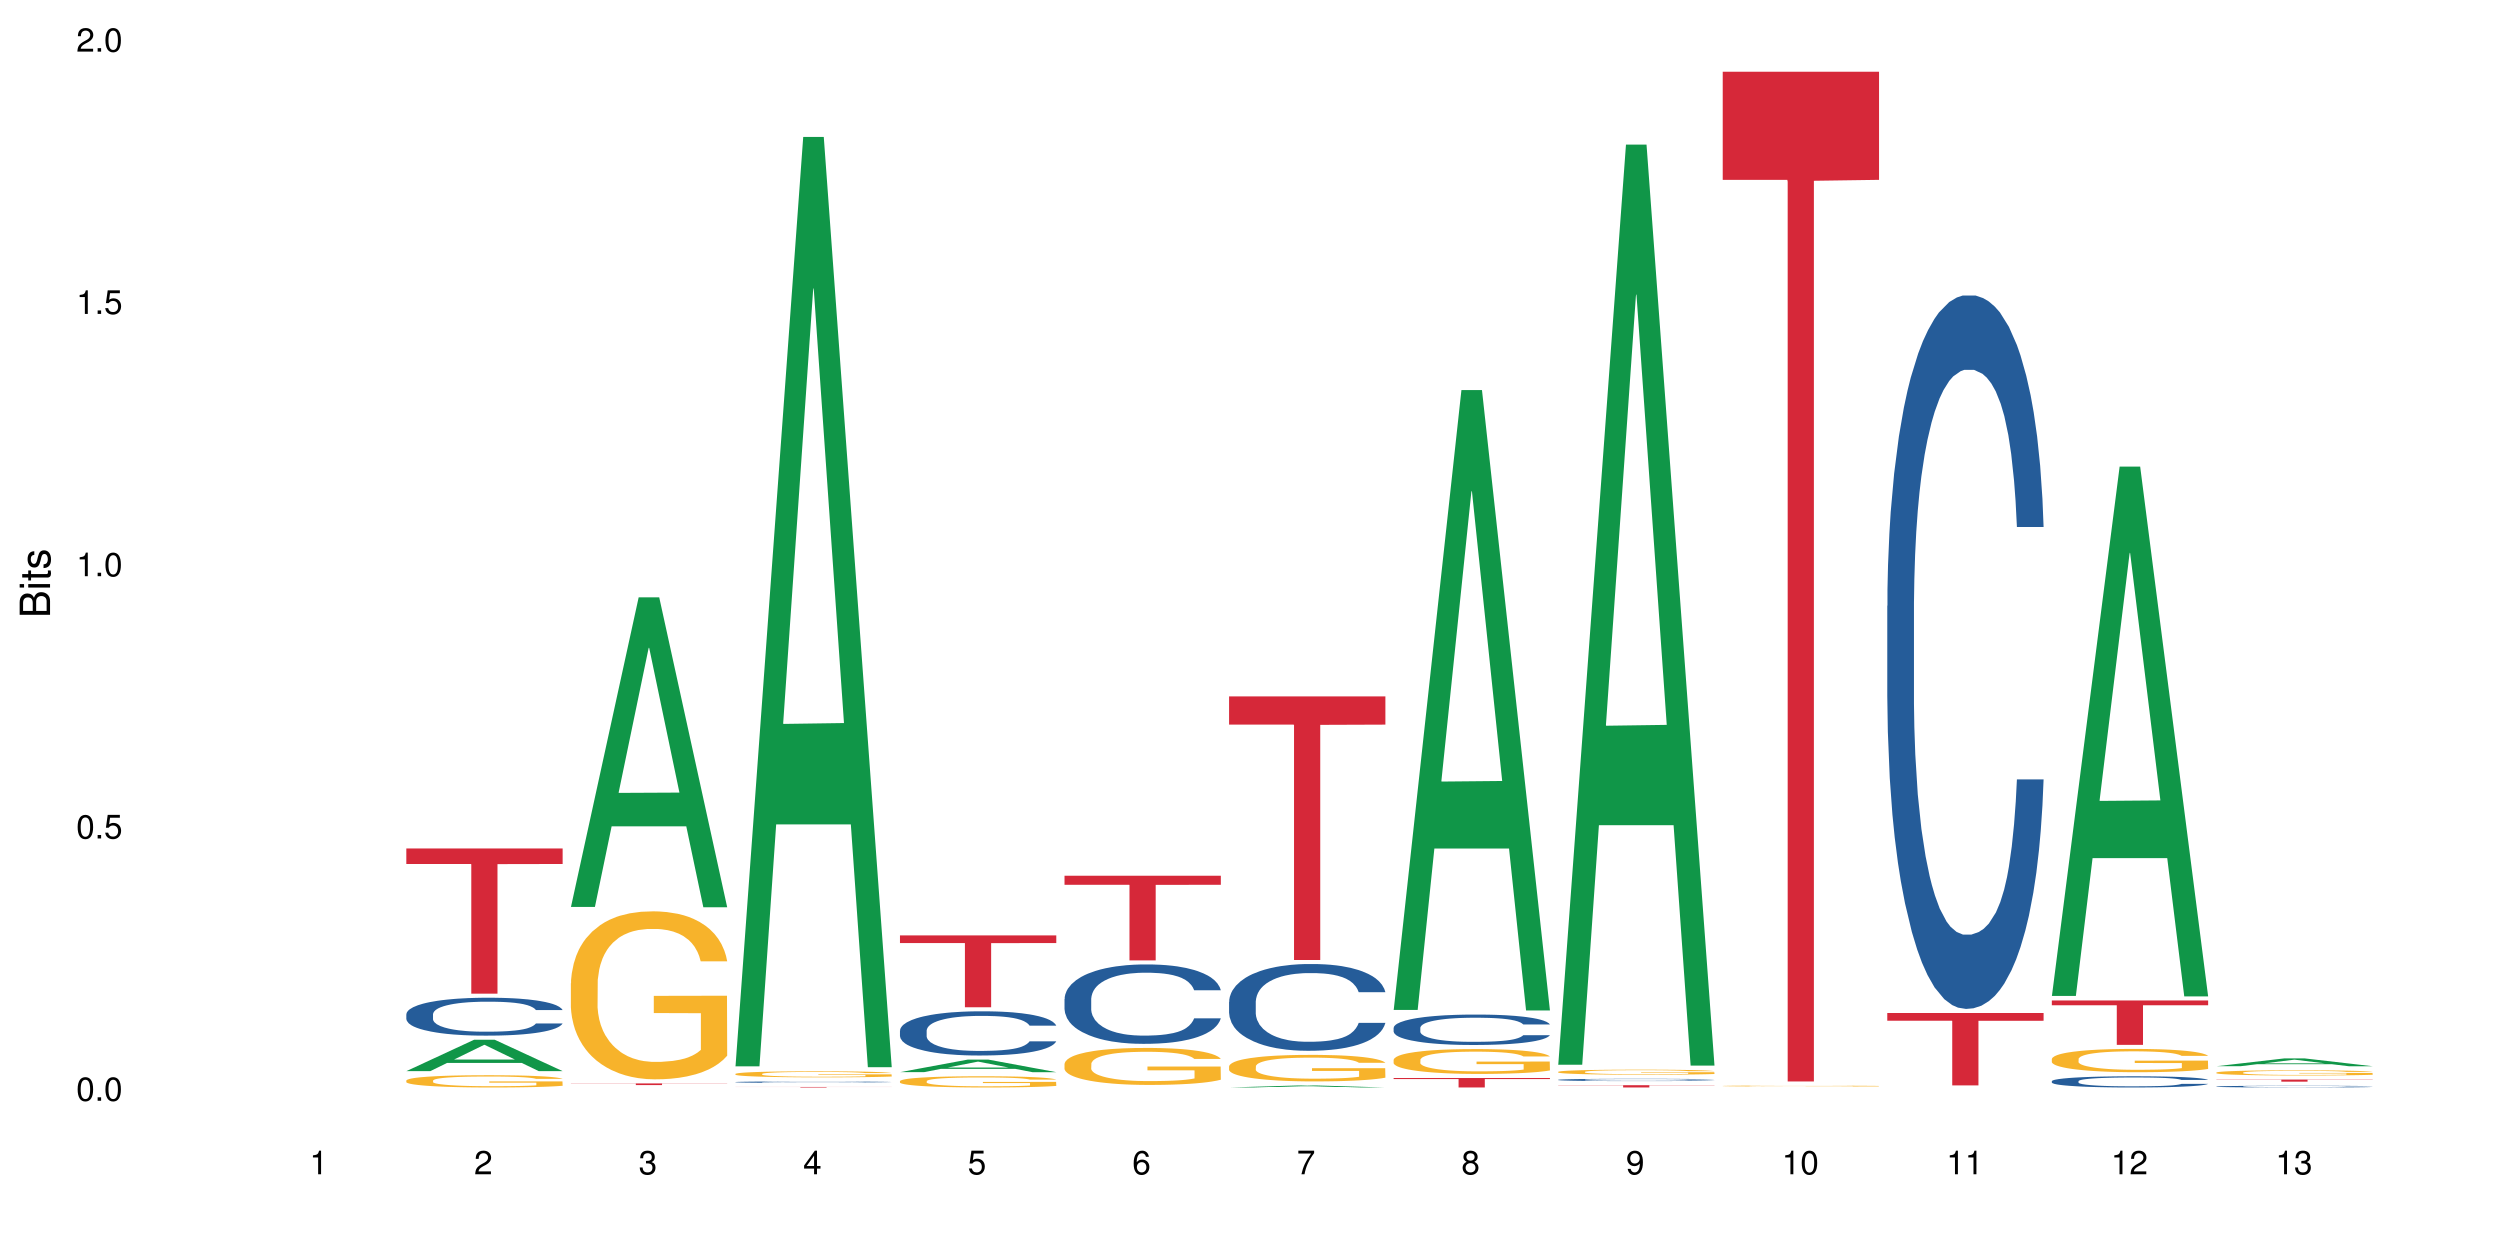 <?xml version="1.0" encoding="UTF-8"?>
<svg xmlns="http://www.w3.org/2000/svg" xmlns:xlink="http://www.w3.org/1999/xlink" width="720pt" height="360pt" viewBox="0 0 720 360" version="1.1">
<defs>
<g>
<symbol overflow="visible" id="glyph0-0">
<path style="stroke:none;" d=""/>
</symbol>
<symbol overflow="visible" id="glyph0-1">
<path style="stroke:none;" d="M 2.641 -6.797 C 2 -6.797 1.422 -6.531 1.078 -6.047 C 0.641 -5.453 0.406 -4.547 0.406 -3.297 C 0.406 -1 1.188 0.219 2.641 0.219 C 4.078 0.219 4.859 -1 4.859 -3.234 C 4.859 -4.562 4.656 -5.438 4.203 -6.047 C 3.844 -6.531 3.281 -6.797 2.641 -6.797 Z M 2.641 -6.047 C 3.547 -6.047 4 -5.125 4 -3.312 C 4 -1.375 3.562 -0.484 2.625 -0.484 C 1.734 -0.484 1.281 -1.422 1.281 -3.281 C 1.281 -5.141 1.734 -6.047 2.641 -6.047 Z M 2.641 -6.047 "/>
</symbol>
<symbol overflow="visible" id="glyph0-2">
<path style="stroke:none;" d="M 1.828 -1 L 0.828 -1 L 0.828 0 L 1.828 0 Z M 1.828 -1 "/>
</symbol>
<symbol overflow="visible" id="glyph0-3">
<path style="stroke:none;" d="M 4.562 -6.797 L 1.062 -6.797 L 0.547 -3.094 L 1.328 -3.094 C 1.719 -3.562 2.047 -3.734 2.578 -3.734 C 3.484 -3.734 4.062 -3.109 4.062 -2.094 C 4.062 -1.125 3.484 -0.531 2.578 -0.531 C 1.828 -0.531 1.375 -0.906 1.188 -1.672 L 0.328 -1.672 C 0.453 -1.109 0.547 -0.844 0.75 -0.594 C 1.125 -0.078 1.828 0.219 2.594 0.219 C 3.969 0.219 4.922 -0.781 4.922 -2.219 C 4.922 -3.562 4.031 -4.484 2.719 -4.484 C 2.25 -4.484 1.859 -4.359 1.469 -4.062 L 1.734 -5.969 L 4.562 -5.969 Z M 4.562 -6.797 "/>
</symbol>
<symbol overflow="visible" id="glyph0-4">
<path style="stroke:none;" d="M 2.484 -4.844 L 2.484 0 L 3.328 0 L 3.328 -6.797 L 2.766 -6.797 C 2.469 -5.75 2.281 -5.609 0.984 -5.453 L 0.984 -4.844 Z M 2.484 -4.844 "/>
</symbol>
<symbol overflow="visible" id="glyph0-5">
<path style="stroke:none;" d="M 4.859 -0.828 L 1.281 -0.828 C 1.359 -1.391 1.672 -1.75 2.5 -2.234 L 3.469 -2.75 C 4.406 -3.266 4.906 -3.969 4.906 -4.812 C 4.906 -5.375 4.672 -5.906 4.266 -6.266 C 3.859 -6.625 3.375 -6.797 2.719 -6.797 C 1.859 -6.797 1.219 -6.5 0.844 -5.922 C 0.609 -5.562 0.5 -5.125 0.484 -4.438 L 1.328 -4.438 C 1.359 -4.906 1.406 -5.188 1.531 -5.406 C 1.75 -5.812 2.188 -6.062 2.703 -6.062 C 3.469 -6.062 4.031 -5.516 4.031 -4.781 C 4.031 -4.25 3.719 -3.797 3.125 -3.438 L 2.234 -2.938 C 0.812 -2.141 0.406 -1.5 0.328 0 L 4.859 0 Z M 4.859 -0.828 "/>
</symbol>
<symbol overflow="visible" id="glyph0-6">
<path style="stroke:none;" d="M 2.125 -3.125 L 2.578 -3.125 C 3.516 -3.125 3.984 -2.703 3.984 -1.891 C 3.984 -1.031 3.469 -0.531 2.578 -0.531 C 1.656 -0.531 1.203 -0.984 1.156 -1.969 L 0.312 -1.969 C 0.344 -1.422 0.438 -1.078 0.609 -0.766 C 0.953 -0.109 1.625 0.219 2.547 0.219 C 3.953 0.219 4.859 -0.609 4.859 -1.906 C 4.859 -2.766 4.516 -3.25 3.703 -3.516 C 4.344 -3.766 4.656 -4.25 4.656 -4.938 C 4.656 -6.109 3.875 -6.797 2.578 -6.797 C 1.203 -6.797 0.484 -6.047 0.453 -4.609 L 1.297 -4.609 C 1.312 -5.016 1.344 -5.25 1.453 -5.453 C 1.641 -5.828 2.062 -6.062 2.594 -6.062 C 3.344 -6.062 3.797 -5.625 3.797 -4.906 C 3.797 -4.422 3.609 -4.141 3.25 -3.984 C 3.016 -3.891 2.719 -3.844 2.125 -3.844 Z M 2.125 -3.125 "/>
</symbol>
<symbol overflow="visible" id="glyph0-7">
<path style="stroke:none;" d="M 3.141 -1.625 L 3.141 0 L 3.984 0 L 3.984 -1.625 L 4.984 -1.625 L 4.984 -2.391 L 3.984 -2.391 L 3.984 -6.797 L 3.359 -6.797 L 0.266 -2.516 L 0.266 -1.625 Z M 3.141 -2.391 L 1 -2.391 L 3.141 -5.359 Z M 3.141 -2.391 "/>
</symbol>
<symbol overflow="visible" id="glyph0-8">
<path style="stroke:none;" d="M 4.781 -5.031 C 4.609 -6.141 3.891 -6.797 2.844 -6.797 C 2.094 -6.797 1.422 -6.438 1.031 -5.828 C 0.609 -5.172 0.406 -4.344 0.406 -3.094 C 0.406 -1.953 0.578 -1.234 0.984 -0.625 C 1.359 -0.078 1.953 0.219 2.703 0.219 C 3.984 0.219 4.922 -0.734 4.922 -2.078 C 4.922 -3.344 4.062 -4.234 2.844 -4.234 C 2.172 -4.234 1.641 -3.969 1.281 -3.469 C 1.281 -5.125 1.828 -6.047 2.797 -6.047 C 3.391 -6.047 3.797 -5.672 3.938 -5.031 Z M 2.734 -3.484 C 3.547 -3.484 4.062 -2.922 4.062 -2 C 4.062 -1.156 3.484 -0.531 2.703 -0.531 C 1.922 -0.531 1.328 -1.188 1.328 -2.047 C 1.328 -2.891 1.906 -3.484 2.734 -3.484 Z M 2.734 -3.484 "/>
</symbol>
<symbol overflow="visible" id="glyph0-9">
<path style="stroke:none;" d="M 4.984 -6.797 L 0.438 -6.797 L 0.438 -5.969 L 4.109 -5.969 C 2.5 -3.656 1.828 -2.234 1.328 0 L 2.219 0 C 2.594 -2.172 3.453 -4.047 4.984 -6.094 Z M 4.984 -6.797 "/>
</symbol>
<symbol overflow="visible" id="glyph0-10">
<path style="stroke:none;" d="M 3.75 -3.578 C 4.453 -4 4.688 -4.344 4.688 -4.984 C 4.688 -6.047 3.844 -6.797 2.641 -6.797 C 1.438 -6.797 0.594 -6.047 0.594 -4.984 C 0.594 -4.359 0.828 -4.016 1.516 -3.578 C 0.734 -3.203 0.359 -2.641 0.359 -1.891 C 0.359 -0.641 1.297 0.219 2.641 0.219 C 3.984 0.219 4.922 -0.641 4.922 -1.875 C 4.922 -2.641 4.531 -3.203 3.75 -3.578 Z M 2.641 -6.047 C 3.359 -6.047 3.812 -5.625 3.812 -4.969 C 3.812 -4.344 3.344 -3.922 2.641 -3.922 C 1.922 -3.922 1.453 -4.344 1.453 -4.984 C 1.453 -5.625 1.922 -6.047 2.641 -6.047 Z M 2.641 -3.203 C 3.484 -3.203 4.062 -2.672 4.062 -1.875 C 4.062 -1.062 3.484 -0.531 2.625 -0.531 C 1.797 -0.531 1.219 -1.078 1.219 -1.875 C 1.219 -2.672 1.797 -3.203 2.641 -3.203 Z M 2.641 -3.203 "/>
</symbol>
<symbol overflow="visible" id="glyph0-11">
<path style="stroke:none;" d="M 0.516 -1.547 C 0.672 -0.438 1.406 0.219 2.438 0.219 C 3.188 0.219 3.859 -0.141 4.266 -0.75 C 4.688 -1.406 4.891 -2.25 4.891 -3.484 C 4.891 -4.625 4.703 -5.359 4.312 -5.953 C 3.938 -6.5 3.344 -6.797 2.594 -6.797 C 1.297 -6.797 0.359 -5.844 0.359 -4.516 C 0.359 -3.25 1.234 -2.344 2.453 -2.344 C 3.094 -2.344 3.562 -2.578 4.016 -3.109 C 4 -1.453 3.469 -0.531 2.5 -0.531 C 1.906 -0.531 1.484 -0.906 1.359 -1.547 Z M 2.578 -6.062 C 3.375 -6.062 3.969 -5.406 3.969 -4.531 C 3.969 -3.688 3.375 -3.094 2.547 -3.094 C 1.734 -3.094 1.234 -3.672 1.234 -4.578 C 1.234 -5.438 1.797 -6.062 2.578 -6.062 Z M 2.578 -6.062 "/>
</symbol>
<symbol overflow="visible" id="glyph1-0">
<path style="stroke:none;" d=""/>
</symbol>
<symbol overflow="visible" id="glyph1-1">
<path style="stroke:none;" d="M 0 -0.953 L 0 -4.891 C 0 -5.719 -0.234 -6.344 -0.734 -6.797 C -1.188 -7.234 -1.812 -7.469 -2.5 -7.469 C -3.547 -7.469 -4.188 -7 -4.625 -5.875 C -4.984 -6.672 -5.641 -7.094 -6.531 -7.094 C -7.156 -7.094 -7.734 -6.859 -8.141 -6.391 C -8.562 -5.938 -8.75 -5.344 -8.75 -4.5 L -8.75 -0.953 Z M -4.984 -2.062 L -7.766 -2.062 L -7.766 -4.219 C -7.766 -4.844 -7.688 -5.203 -7.453 -5.5 C -7.219 -5.812 -6.859 -5.969 -6.375 -5.969 C -5.906 -5.969 -5.531 -5.812 -5.297 -5.5 C -5.062 -5.203 -4.984 -4.844 -4.984 -4.219 Z M -0.984 -2.062 L -4 -2.062 L -4 -4.781 C -4 -5.328 -3.859 -5.688 -3.578 -5.953 C -3.297 -6.219 -2.922 -6.359 -2.484 -6.359 C -2.062 -6.359 -1.688 -6.219 -1.406 -5.953 C -1.109 -5.688 -0.984 -5.328 -0.984 -4.781 Z M -0.984 -2.062 "/>
</symbol>
<symbol overflow="visible" id="glyph1-2">
<path style="stroke:none;" d="M -6.281 -1.797 L -6.281 -0.797 L 0 -0.797 L 0 -1.797 Z M -8.75 -1.797 L -8.75 -0.797 L -7.484 -0.797 L -7.484 -1.797 Z M -8.75 -1.797 "/>
</symbol>
<symbol overflow="visible" id="glyph1-3">
<path style="stroke:none;" d="M -6.281 -3.047 L -6.281 -2.016 L -8.016 -2.016 L -8.016 -1.016 L -6.281 -1.016 L -6.281 -0.172 L -5.469 -0.172 L -5.469 -1.016 L -0.719 -1.016 C -0.078 -1.016 0.281 -1.453 0.281 -2.234 C 0.281 -2.469 0.25 -2.719 0.188 -3.047 L -0.641 -3.047 C -0.609 -2.922 -0.594 -2.766 -0.594 -2.562 C -0.594 -2.141 -0.719 -2.016 -1.156 -2.016 L -5.469 -2.016 L -5.469 -3.047 Z M -6.281 -3.047 "/>
</symbol>
<symbol overflow="visible" id="glyph1-4">
<path style="stroke:none;" d="M -4.531 -5.25 C -5.766 -5.25 -6.469 -4.422 -6.469 -2.969 C -6.469 -1.516 -5.719 -0.562 -4.547 -0.562 C -3.562 -0.562 -3.094 -1.062 -2.734 -2.562 L -2.516 -3.484 C -2.344 -4.188 -2.094 -4.469 -1.625 -4.469 C -1.047 -4.469 -0.641 -3.875 -0.641 -3 C -0.641 -2.453 -0.797 -2 -1.062 -1.75 C -1.25 -1.594 -1.422 -1.531 -1.875 -1.469 L -1.875 -0.406 C -0.422 -0.453 0.281 -1.266 0.281 -2.922 C 0.281 -4.5 -0.5 -5.516 -1.719 -5.516 C -2.656 -5.516 -3.172 -4.984 -3.469 -3.734 L -3.703 -2.766 C -3.891 -1.953 -4.156 -1.609 -4.594 -1.609 C -5.172 -1.609 -5.547 -2.125 -5.547 -2.938 C -5.547 -3.75 -5.203 -4.172 -4.531 -4.203 Z M -4.531 -5.25 "/>
</symbol>
</g>
</defs>
<g id="surface99570">
<rect x="0" y="0" width="720" height="360" style="fill:rgb(100%,100%,100%);fill-opacity:1;stroke:none;"/>
<path style=" stroke:none;fill-rule:nonzero;fill:rgb(6.275%,58.824%,28.235%);fill-opacity:1;" d="M 117.02 308.48 L 117.066 308.473 L 136.547 299.441 L 142.465 299.441 L 162.039 308.488 L 155.164 308.488 L 150.258 306.125 L 128.758 306.125 L 123.945 308.48 L 117.02 308.48 L 130.824 305.148 L 148.285 305.141 L 139.578 300.922 L 139.48 300.91 L 139.387 300.938 L 130.777 305.141 L 130.824 305.148 Z M 117.02 308.48 "/>
<path style=" stroke:none;fill-rule:nonzero;fill:rgb(14.51%,36.078%,60%);fill-opacity:1;" d="M 117.02 292.102 L 117.074 292.094 L 117.074 291.855 L 117.238 291.473 L 117.625 290.996 L 118.008 290.668 L 118.996 290.078 L 120.367 289.508 L 121.797 289.07 L 122.84 288.812 L 123.773 288.613 L 125.914 288.242 L 127.285 288.055 L 128.77 287.883 L 130.582 287.715 L 131.898 287.613 L 134.863 287.453 L 137.059 287.387 L 138.762 287.355 L 142.441 287.355 L 144.637 287.395 L 146.23 287.445 L 147.984 287.523 L 149.469 287.613 L 152.047 287.832 L 154.355 288.113 L 155.398 288.273 L 157.043 288.582 L 158.309 288.883 L 159.188 289.141 L 160.176 289.508 L 161.051 289.957 L 161.711 290.469 L 162.039 290.895 L 154.355 290.895 L 153.969 290.496 L 153.531 290.188 L 152.707 289.777 L 151.883 289.488 L 150.73 289.199 L 149.688 289.012 L 148.262 288.82 L 146.996 288.703 L 145.68 288.613 L 144.418 288.551 L 142 288.492 L 139.199 288.492 L 138.156 288.512 L 136.016 288.594 L 134.863 288.66 L 133.215 288.801 L 132.062 288.93 L 130.691 289.129 L 129.758 289.301 L 128.605 289.559 L 127.781 289.789 L 126.848 290.117 L 126.297 290.367 L 125.805 290.648 L 125.367 290.977 L 125.035 291.324 L 124.816 291.695 L 124.707 292.055 L 124.707 293.598 L 124.816 293.957 L 125.09 294.379 L 125.805 294.984 L 126.848 295.516 L 128.055 295.934 L 129.207 296.23 L 129.867 296.371 L 130.746 296.531 L 132.117 296.73 L 134.094 296.93 L 135.246 297.012 L 137.004 297.09 L 138.816 297.129 L 141.234 297.129 L 143.375 297.09 L 144.801 297.039 L 146.285 296.961 L 148.316 296.789 L 149.578 296.633 L 150.676 296.441 L 151.5 296.254 L 152.047 296.094 L 152.871 295.785 L 153.531 295.445 L 154.023 295.094 L 154.355 294.758 L 162.039 294.758 L 161.711 295.156 L 161.219 295.543 L 160.723 295.832 L 159.953 296.184 L 159.074 296.492 L 157.812 296.84 L 156.77 297.07 L 155.398 297.32 L 154.137 297.508 L 152.762 297.68 L 150.73 297.879 L 149.414 297.977 L 147.984 298.066 L 146.285 298.148 L 144.141 298.219 L 141.836 298.258 L 139.695 298.266 L 137.391 298.246 L 135.688 298.207 L 133.438 298.117 L 130.637 297.938 L 128.605 297.75 L 127.012 297.559 L 125.641 297.359 L 124.102 297.09 L 122.125 296.652 L 120.918 296.312 L 120.094 296.031 L 119.16 295.645 L 118.504 295.293 L 117.734 294.734 L 117.184 294.027 L 117.02 293.48 Z M 117.02 292.102 "/>
<path style=" stroke:none;fill-rule:nonzero;fill:rgb(96.863%,70.196%,16.863%);fill-opacity:1;" d="M 117.02 311.176 L 117.074 311.172 L 117.074 311.109 L 117.293 310.965 L 117.844 310.762 L 118.559 310.598 L 119.324 310.469 L 119.82 310.402 L 120.645 310.305 L 121.355 310.234 L 123.168 310.09 L 125.477 309.953 L 126.738 309.895 L 128.164 309.84 L 130.195 309.777 L 131.129 309.758 L 133.984 309.703 L 137.223 309.672 L 140.793 309.664 L 142.441 309.668 L 144.691 309.68 L 147.766 309.715 L 149.523 309.746 L 150.895 309.777 L 152.324 309.82 L 154.078 309.887 L 155.727 309.965 L 157.043 310.039 L 158.363 310.137 L 159.461 310.242 L 160.395 310.352 L 161.219 310.488 L 161.711 310.602 L 162.039 310.715 L 154.41 310.715 L 153.969 310.602 L 153.477 310.516 L 152.652 310.41 L 151.828 310.332 L 151.004 310.27 L 149.469 310.188 L 148.148 310.133 L 146.504 310.09 L 144.91 310.059 L 143.098 310.039 L 142 310.035 L 139.09 310.035 L 136.457 310.059 L 134.918 310.082 L 133.82 310.109 L 132.281 310.156 L 131.352 310.195 L 130.801 310.223 L 129.152 310.32 L 128.055 310.41 L 127.453 310.473 L 126.684 310.57 L 126.133 310.656 L 125.531 310.785 L 125.199 310.883 L 124.762 311.102 L 124.707 311.684 L 124.871 311.805 L 125.199 311.938 L 125.641 312.055 L 126.297 312.176 L 126.957 312.27 L 128.109 312.395 L 129.098 312.48 L 129.867 312.535 L 131.352 312.621 L 131.953 312.652 L 133.383 312.707 L 134.863 312.754 L 136.676 312.793 L 138.047 312.812 L 140.246 312.828 L 143.043 312.828 L 146.34 312.809 L 148.426 312.781 L 149.852 312.758 L 150.785 312.734 L 151.938 312.699 L 152.762 312.668 L 153.531 312.633 L 154.465 312.578 L 154.465 311.805 L 140.902 311.801 L 140.902 311.441 L 161.984 311.438 L 162.039 312.699 L 160.887 312.785 L 159.461 312.871 L 158.086 312.934 L 156.66 312.988 L 154.629 313.051 L 152.98 313.09 L 150.457 313.133 L 148.148 313.164 L 145.734 313.184 L 143.594 313.191 L 141.066 313.195 L 138.816 313.188 L 136.402 313.172 L 134.48 313.145 L 132.723 313.113 L 130.965 313.07 L 128.77 313.004 L 127.34 312.949 L 125.859 312.879 L 124.379 312.801 L 123.059 312.711 L 122.18 312.645 L 121.301 312.566 L 120.367 312.469 L 119.492 312.359 L 118.832 312.262 L 118.227 312.148 L 117.789 312.039 L 117.348 311.895 L 117.129 311.781 L 117.02 311.68 Z M 117.02 311.176 "/>
<path style=" stroke:none;fill-rule:nonzero;fill:rgb(83.922%,15.686%,22.353%);fill-opacity:1;" d="M 117.02 244.352 L 162.039 244.352 L 162.039 248.828 L 143.277 248.867 L 143.277 286.18 L 135.73 286.18 L 135.73 248.906 L 135.617 248.828 L 117.02 248.828 Z M 117.02 244.352 "/>
<path style=" stroke:none;fill-rule:nonzero;fill:rgb(6.275%,58.824%,28.235%);fill-opacity:1;" d="M 164.41 261.203 L 164.457 261.117 L 183.938 172.031 L 189.855 172.031 L 209.43 261.285 L 202.555 261.285 L 197.648 237.988 L 176.148 237.988 L 171.336 261.203 L 164.41 261.203 L 178.215 228.352 L 195.676 228.266 L 186.969 186.613 L 186.871 186.531 L 186.777 186.781 L 178.168 228.266 L 178.215 228.352 Z M 164.41 261.203 "/>
<path style=" stroke:none;fill-rule:nonzero;fill:rgb(96.863%,70.196%,16.863%);fill-opacity:1;" d="M 164.41 283.188 L 164.465 283.141 L 164.465 282.258 L 164.684 280.27 L 165.234 277.531 L 165.949 275.277 L 166.715 273.508 L 167.211 272.582 L 168.035 271.254 L 168.746 270.281 L 170.559 268.293 L 172.867 266.438 L 174.129 265.641 L 175.555 264.891 L 177.586 264.051 L 178.52 263.742 L 181.375 263.035 L 184.613 262.594 L 188.184 262.461 L 189.832 262.504 L 192.082 262.68 L 195.156 263.168 L 196.914 263.609 L 198.285 264.051 L 199.715 264.625 L 201.469 265.508 L 203.117 266.57 L 204.434 267.629 L 205.754 268.957 L 206.852 270.371 L 207.785 271.918 L 208.609 273.773 L 209.102 275.32 L 209.43 276.867 L 201.801 276.867 L 201.359 275.32 L 200.867 274.125 L 200.043 272.668 L 199.219 271.609 L 198.395 270.77 L 196.859 269.621 L 195.539 268.914 L 193.895 268.293 L 192.301 267.895 L 190.488 267.629 L 189.391 267.543 L 186.48 267.543 L 183.848 267.852 L 182.309 268.207 L 181.211 268.559 L 179.672 269.223 L 178.742 269.75 L 178.191 270.105 L 176.543 271.477 L 175.445 272.711 L 174.844 273.551 L 174.074 274.879 L 173.523 276.07 L 172.922 277.84 L 172.59 279.164 L 172.152 282.168 L 172.098 290.125 L 172.262 291.805 L 172.59 293.613 L 173.031 295.207 L 173.688 296.883 L 174.348 298.168 L 175.5 299.891 L 176.488 301.039 L 177.258 301.789 L 178.742 302.984 L 179.344 303.379 L 180.773 304.176 L 182.254 304.793 L 184.066 305.324 L 185.438 305.59 L 187.633 305.812 L 190.434 305.812 L 193.73 305.547 L 195.816 305.191 L 197.242 304.84 L 198.176 304.531 L 199.328 304.043 L 200.152 303.602 L 200.922 303.117 L 201.855 302.363 L 201.855 291.805 L 188.293 291.758 L 188.293 286.809 L 209.375 286.766 L 209.43 304.043 L 208.277 305.238 L 206.852 306.387 L 205.477 307.27 L 204.051 308.02 L 202.02 308.859 L 200.371 309.391 L 197.848 310.008 L 195.539 310.406 L 193.125 310.672 L 190.984 310.805 L 188.457 310.848 L 186.207 310.762 L 183.793 310.496 L 181.871 310.141 L 180.113 309.699 L 178.355 309.125 L 176.16 308.199 L 174.73 307.445 L 173.25 306.52 L 171.766 305.414 L 170.449 304.219 L 169.57 303.293 L 168.691 302.23 L 167.758 300.906 L 166.883 299.402 L 166.223 298.035 L 165.617 296.488 L 165.18 295.027 L 164.738 293.039 L 164.52 291.449 L 164.41 290.078 Z M 164.41 283.188 "/>
<path style=" stroke:none;fill-rule:nonzero;fill:rgb(83.922%,15.686%,22.353%);fill-opacity:1;" d="M 164.41 312.023 L 209.43 312.023 L 209.43 312.074 L 190.668 312.074 L 190.668 312.504 L 183.117 312.504 L 183.117 312.074 L 164.41 312.074 Z M 164.41 312.023 "/>
<path style=" stroke:none;fill-rule:nonzero;fill:rgb(6.275%,58.824%,28.235%);fill-opacity:1;" d="M 211.801 307.105 L 211.848 306.855 L 231.328 39.434 L 237.246 39.434 L 256.82 307.355 L 249.945 307.355 L 245.039 237.422 L 223.539 237.422 L 218.727 307.105 L 211.801 307.105 L 225.605 208.488 L 243.066 208.238 L 234.359 83.207 L 234.262 82.953 L 234.168 83.711 L 225.559 208.238 L 225.605 208.488 Z M 211.801 307.105 "/>
<path style=" stroke:none;fill-rule:nonzero;fill:rgb(14.51%,36.078%,60%);fill-opacity:1;" d="M 211.801 311.633 L 211.855 311.633 L 211.855 311.625 L 212.02 311.609 L 212.406 311.59 L 212.789 311.578 L 213.777 311.555 L 215.148 311.535 L 216.578 311.516 L 217.621 311.508 L 218.555 311.5 L 220.695 311.484 L 222.066 311.477 L 223.551 311.473 L 225.363 311.465 L 226.68 311.461 L 229.645 311.457 L 231.84 311.453 L 241.012 311.453 L 242.766 311.457 L 244.25 311.461 L 246.828 311.469 L 249.137 311.48 L 250.18 311.488 L 251.824 311.5 L 253.09 311.512 L 253.969 311.52 L 254.957 311.535 L 255.832 311.551 L 256.492 311.57 L 256.82 311.586 L 249.137 311.586 L 248.75 311.57 L 248.312 311.559 L 247.488 311.543 L 246.664 311.531 L 245.512 311.523 L 244.469 311.516 L 243.043 311.508 L 241.777 311.504 L 240.461 311.5 L 239.199 311.496 L 232.938 311.496 L 230.797 311.5 L 229.645 311.5 L 227.996 311.508 L 226.844 311.512 L 225.473 311.52 L 224.539 311.527 L 223.387 311.535 L 222.562 311.543 L 221.629 311.559 L 221.078 311.566 L 220.586 311.578 L 220.145 311.59 L 219.816 311.602 L 219.598 311.617 L 219.488 311.633 L 219.488 311.691 L 219.598 311.703 L 219.871 311.719 L 220.586 311.742 L 221.629 311.762 L 222.836 311.781 L 223.988 311.793 L 224.648 311.797 L 225.527 311.801 L 226.898 311.809 L 228.875 311.816 L 230.027 311.82 L 231.785 311.824 L 238.156 311.824 L 239.582 311.82 L 241.066 311.82 L 243.098 311.812 L 244.359 311.805 L 245.457 311.801 L 246.281 311.793 L 246.828 311.785 L 247.652 311.773 L 248.312 311.762 L 248.805 311.746 L 249.137 311.734 L 256.82 311.734 L 256.492 311.75 L 256 311.766 L 255.504 311.777 L 254.734 311.789 L 253.855 311.801 L 252.594 311.812 L 251.551 311.824 L 250.18 311.832 L 248.914 311.84 L 247.543 311.848 L 245.512 311.855 L 244.195 311.859 L 242.766 311.859 L 241.066 311.863 L 238.922 311.867 L 230.469 311.867 L 228.219 311.863 L 225.418 311.855 L 223.387 311.848 L 221.793 311.844 L 220.422 311.836 L 218.883 311.824 L 216.906 311.809 L 215.699 311.793 L 214.875 311.785 L 213.941 311.77 L 213.285 311.754 L 212.516 311.734 L 211.965 311.707 L 211.801 311.688 Z M 211.801 311.633 "/>
<path style=" stroke:none;fill-rule:nonzero;fill:rgb(96.863%,70.196%,16.863%);fill-opacity:1;" d="M 211.801 309.281 L 211.855 309.277 L 211.855 309.246 L 212.074 309.176 L 212.625 309.074 L 213.34 308.996 L 214.105 308.93 L 214.602 308.898 L 215.426 308.848 L 216.137 308.812 L 217.949 308.742 L 220.258 308.676 L 221.52 308.648 L 222.945 308.621 L 224.977 308.59 L 225.91 308.578 L 228.766 308.555 L 232.004 308.535 L 235.574 308.531 L 237.223 308.535 L 239.473 308.539 L 242.547 308.559 L 244.305 308.574 L 245.676 308.59 L 247.105 308.609 L 248.859 308.641 L 250.508 308.68 L 251.824 308.719 L 253.145 308.766 L 254.242 308.816 L 255.176 308.875 L 256 308.941 L 256.492 308.996 L 256.82 309.051 L 249.191 309.051 L 248.75 308.996 L 248.258 308.953 L 247.434 308.898 L 246.609 308.863 L 245.785 308.832 L 244.25 308.789 L 242.93 308.766 L 241.285 308.742 L 239.691 308.727 L 237.879 308.719 L 236.781 308.715 L 233.871 308.715 L 231.238 308.727 L 229.699 308.738 L 228.602 308.754 L 227.062 308.777 L 226.133 308.797 L 225.582 308.809 L 223.934 308.855 L 222.836 308.902 L 222.234 308.934 L 221.465 308.98 L 220.914 309.023 L 220.312 309.086 L 219.98 309.133 L 219.543 309.242 L 219.488 309.531 L 219.652 309.59 L 219.98 309.656 L 220.422 309.711 L 221.078 309.773 L 221.738 309.82 L 222.891 309.883 L 223.879 309.922 L 224.648 309.949 L 226.133 309.992 L 226.734 310.008 L 228.164 310.035 L 229.645 310.059 L 231.457 310.078 L 232.828 310.086 L 235.023 310.094 L 237.824 310.094 L 241.121 310.086 L 243.207 310.074 L 244.633 310.059 L 245.566 310.047 L 246.719 310.031 L 247.543 310.016 L 248.312 309.996 L 249.246 309.973 L 249.246 309.59 L 235.684 309.59 L 235.684 309.41 L 256.766 309.41 L 256.82 310.031 L 255.668 310.074 L 254.242 310.117 L 252.867 310.148 L 251.441 310.176 L 249.41 310.203 L 247.762 310.223 L 245.238 310.246 L 242.93 310.262 L 240.516 310.27 L 238.375 310.273 L 235.848 310.277 L 233.598 310.273 L 231.184 310.266 L 229.262 310.25 L 227.504 310.234 L 225.746 310.215 L 223.551 310.18 L 222.121 310.152 L 220.641 310.121 L 219.156 310.082 L 217.84 310.039 L 216.961 310.004 L 216.082 309.965 L 215.148 309.918 L 214.273 309.863 L 213.613 309.816 L 213.008 309.758 L 212.57 309.707 L 212.129 309.633 L 211.91 309.578 L 211.801 309.527 Z M 211.801 309.281 "/>
<path style=" stroke:none;fill-rule:nonzero;fill:rgb(83.922%,15.686%,22.353%);fill-opacity:1;" d="M 211.801 313.043 L 256.82 313.043 L 256.82 313.059 L 238.059 313.059 L 238.059 313.195 L 230.508 313.195 L 230.508 313.059 L 211.801 313.059 Z M 211.801 313.043 "/>
<path style=" stroke:none;fill-rule:nonzero;fill:rgb(6.275%,58.824%,28.235%);fill-opacity:1;" d="M 259.191 308.781 L 259.238 308.777 L 278.719 305.164 L 284.637 305.164 L 304.211 308.785 L 297.336 308.785 L 292.43 307.84 L 270.93 307.84 L 266.117 308.781 L 259.191 308.781 L 272.996 307.449 L 290.457 307.445 L 281.75 305.754 L 281.652 305.75 L 281.559 305.762 L 272.949 307.445 L 272.996 307.449 Z M 259.191 308.781 "/>
<path style=" stroke:none;fill-rule:nonzero;fill:rgb(14.51%,36.078%,60%);fill-opacity:1;" d="M 259.191 296.797 L 259.246 296.785 L 259.246 296.508 L 259.41 296.066 L 259.797 295.508 L 260.18 295.125 L 261.168 294.438 L 262.539 293.773 L 263.969 293.262 L 265.012 292.961 L 265.945 292.727 L 268.086 292.297 L 269.457 292.074 L 270.941 291.879 L 272.754 291.68 L 274.07 291.562 L 277.035 291.379 L 279.23 291.297 L 280.934 291.262 L 284.613 291.262 L 286.809 291.309 L 288.398 291.367 L 290.156 291.461 L 291.641 291.562 L 294.219 291.82 L 296.527 292.145 L 297.57 292.332 L 299.215 292.691 L 300.48 293.043 L 301.359 293.344 L 302.348 293.773 L 303.223 294.297 L 303.883 294.891 L 304.211 295.391 L 296.527 295.391 L 296.141 294.926 L 295.703 294.566 L 294.879 294.09 L 294.055 293.75 L 292.902 293.414 L 291.859 293.191 L 290.434 292.973 L 289.168 292.832 L 287.852 292.727 L 286.59 292.656 L 284.172 292.586 L 281.371 292.586 L 280.328 292.609 L 278.188 292.703 L 277.035 292.785 L 275.387 292.949 L 274.234 293.098 L 272.863 293.332 L 271.93 293.531 L 270.777 293.832 L 269.953 294.102 L 269.02 294.484 L 268.469 294.773 L 267.977 295.102 L 267.535 295.484 L 267.207 295.891 L 266.988 296.32 L 266.879 296.742 L 266.879 298.543 L 266.988 298.961 L 267.262 299.449 L 267.977 300.16 L 269.02 300.777 L 270.227 301.266 L 271.379 301.613 L 272.039 301.777 L 272.918 301.965 L 274.289 302.195 L 276.266 302.43 L 277.418 302.523 L 279.176 302.613 L 280.988 302.66 L 283.402 302.66 L 285.547 302.613 L 286.973 302.555 L 288.457 302.465 L 290.488 302.266 L 291.75 302.078 L 292.848 301.859 L 293.672 301.637 L 294.219 301.453 L 295.043 301.09 L 295.703 300.695 L 296.195 300.289 L 296.527 299.895 L 304.211 299.895 L 303.883 300.359 L 303.391 300.812 L 302.895 301.148 L 302.125 301.555 L 301.246 301.918 L 299.984 302.324 L 298.941 302.59 L 297.57 302.883 L 296.305 303.102 L 294.934 303.301 L 292.902 303.535 L 291.586 303.648 L 290.156 303.754 L 288.457 303.848 L 286.312 303.93 L 284.008 303.977 L 281.867 303.988 L 279.562 303.965 L 277.859 303.918 L 275.609 303.812 L 272.809 303.602 L 270.777 303.383 L 269.184 303.16 L 267.812 302.93 L 266.273 302.613 L 264.297 302.102 L 263.09 301.707 L 262.266 301.383 L 261.332 300.93 L 260.676 300.52 L 259.906 299.871 L 259.355 299.043 L 259.191 298.402 Z M 259.191 296.797 "/>
<path style=" stroke:none;fill-rule:nonzero;fill:rgb(96.863%,70.196%,16.863%);fill-opacity:1;" d="M 259.191 311.348 L 259.246 311.344 L 259.246 311.285 L 259.465 311.152 L 260.016 310.969 L 260.73 310.816 L 261.496 310.699 L 261.992 310.637 L 262.816 310.547 L 263.527 310.484 L 265.34 310.352 L 267.648 310.227 L 268.91 310.172 L 270.336 310.121 L 272.367 310.066 L 273.301 310.047 L 276.156 310 L 279.395 309.969 L 282.965 309.961 L 284.613 309.965 L 286.863 309.977 L 289.938 310.008 L 291.695 310.039 L 293.066 310.066 L 294.496 310.105 L 296.25 310.164 L 297.898 310.234 L 299.215 310.305 L 300.535 310.395 L 301.633 310.488 L 302.566 310.594 L 303.391 310.719 L 303.883 310.82 L 304.211 310.922 L 296.582 310.922 L 296.141 310.82 L 295.648 310.742 L 294.824 310.645 L 294 310.57 L 293.176 310.516 L 291.641 310.438 L 290.32 310.391 L 288.676 310.352 L 287.082 310.324 L 285.27 310.305 L 284.172 310.301 L 281.262 310.301 L 278.629 310.32 L 277.09 310.344 L 275.992 310.367 L 274.453 310.414 L 273.52 310.449 L 272.973 310.473 L 271.324 310.562 L 270.227 310.645 L 269.625 310.703 L 268.855 310.789 L 268.305 310.871 L 267.703 310.988 L 267.371 311.078 L 266.934 311.277 L 266.879 311.809 L 267.043 311.922 L 267.371 312.043 L 267.812 312.148 L 268.469 312.262 L 269.129 312.348 L 270.281 312.465 L 271.27 312.539 L 272.039 312.59 L 273.52 312.668 L 274.125 312.695 L 275.555 312.75 L 277.035 312.793 L 278.848 312.828 L 280.219 312.844 L 282.414 312.859 L 285.215 312.859 L 288.512 312.84 L 290.598 312.816 L 292.023 312.793 L 292.957 312.773 L 294.109 312.742 L 294.934 312.711 L 295.703 312.68 L 296.637 312.629 L 296.637 311.922 L 283.074 311.918 L 283.074 311.59 L 304.156 311.586 L 304.211 312.742 L 303.059 312.82 L 301.633 312.898 L 300.258 312.957 L 298.832 313.008 L 296.801 313.062 L 295.152 313.098 L 292.629 313.141 L 290.32 313.168 L 287.906 313.184 L 285.766 313.191 L 283.238 313.195 L 280.988 313.191 L 278.574 313.172 L 276.652 313.148 L 274.895 313.117 L 273.137 313.082 L 270.941 313.02 L 269.512 312.969 L 268.031 312.906 L 266.547 312.832 L 265.23 312.754 L 264.352 312.691 L 263.473 312.621 L 262.539 312.531 L 261.664 312.43 L 261.004 312.34 L 260.398 312.234 L 259.961 312.137 L 259.52 312.004 L 259.301 311.898 L 259.191 311.809 Z M 259.191 311.348 "/>
<path style=" stroke:none;fill-rule:nonzero;fill:rgb(83.922%,15.686%,22.353%);fill-opacity:1;" d="M 259.191 269.387 L 304.211 269.387 L 304.211 271.602 L 285.449 271.621 L 285.449 290.086 L 277.898 290.086 L 277.898 271.641 L 277.789 271.602 L 259.191 271.602 Z M 259.191 269.387 "/>
<path style=" stroke:none;fill-rule:nonzero;fill:rgb(14.51%,36.078%,60%);fill-opacity:1;" d="M 306.582 287.719 L 306.637 287.695 L 306.637 287.195 L 306.801 286.402 L 307.188 285.398 L 307.57 284.711 L 308.559 283.477 L 309.93 282.285 L 311.359 281.367 L 312.402 280.824 L 313.336 280.406 L 315.477 279.633 L 316.848 279.234 L 318.332 278.879 L 320.145 278.527 L 321.461 278.316 L 324.426 277.98 L 326.621 277.836 L 328.324 277.773 L 332.004 277.773 L 334.199 277.855 L 335.789 277.961 L 337.547 278.129 L 339.031 278.316 L 341.609 278.777 L 343.918 279.359 L 344.961 279.695 L 346.605 280.344 L 347.871 280.969 L 348.75 281.512 L 349.738 282.285 L 350.613 283.227 L 351.273 284.293 L 351.602 285.191 L 343.918 285.191 L 343.531 284.355 L 343.094 283.707 L 342.27 282.852 L 341.445 282.246 L 340.293 281.637 L 339.25 281.242 L 337.824 280.844 L 336.559 280.594 L 335.242 280.406 L 333.98 280.281 L 331.562 280.156 L 328.762 280.156 L 327.719 280.195 L 325.578 280.363 L 324.426 280.512 L 322.777 280.805 L 321.625 281.074 L 320.254 281.492 L 319.32 281.848 L 318.168 282.391 L 317.344 282.871 L 316.41 283.559 L 315.859 284.082 L 315.367 284.668 L 314.926 285.355 L 314.598 286.09 L 314.379 286.863 L 314.27 287.613 L 314.27 290.852 L 314.379 291.605 L 314.652 292.48 L 315.367 293.754 L 316.41 294.863 L 317.617 295.742 L 318.77 296.367 L 319.43 296.66 L 320.309 296.992 L 321.68 297.41 L 323.656 297.828 L 324.809 297.996 L 326.566 298.164 L 328.379 298.246 L 330.793 298.246 L 332.938 298.164 L 334.363 298.059 L 335.848 297.891 L 337.879 297.535 L 339.141 297.203 L 340.238 296.805 L 341.062 296.41 L 341.609 296.074 L 342.434 295.426 L 343.094 294.715 L 343.586 293.984 L 343.918 293.273 L 351.602 293.273 L 351.273 294.109 L 350.781 294.926 L 350.285 295.531 L 349.516 296.262 L 348.637 296.91 L 347.375 297.641 L 346.332 298.121 L 344.961 298.645 L 343.695 299.043 L 342.324 299.395 L 340.293 299.812 L 338.977 300.023 L 337.547 300.211 L 335.848 300.379 L 333.703 300.523 L 331.398 300.609 L 329.258 300.629 L 326.953 300.586 L 325.25 300.504 L 323 300.316 L 320.199 299.941 L 318.168 299.543 L 316.574 299.145 L 315.203 298.727 L 313.664 298.164 L 311.688 297.246 L 310.48 296.535 L 309.656 295.949 L 308.723 295.133 L 308.066 294.402 L 307.297 293.234 L 306.746 291.75 L 306.582 290.602 Z M 306.582 287.719 "/>
<path style=" stroke:none;fill-rule:nonzero;fill:rgb(96.863%,70.196%,16.863%);fill-opacity:1;" d="M 306.582 306.367 L 306.637 306.359 L 306.637 306.164 L 306.855 305.727 L 307.406 305.121 L 308.121 304.625 L 308.887 304.238 L 309.383 304.031 L 310.207 303.742 L 310.918 303.527 L 312.73 303.09 L 315.039 302.68 L 316.301 302.504 L 317.727 302.34 L 319.758 302.152 L 320.691 302.086 L 323.547 301.93 L 326.785 301.832 L 330.355 301.805 L 332.004 301.812 L 334.254 301.852 L 337.328 301.961 L 339.086 302.059 L 340.457 302.152 L 341.887 302.281 L 343.641 302.477 L 345.289 302.707 L 346.605 302.941 L 347.926 303.234 L 349.023 303.547 L 349.957 303.887 L 350.781 304.297 L 351.273 304.637 L 351.602 304.977 L 343.973 304.977 L 343.531 304.637 L 343.039 304.371 L 342.215 304.051 L 341.391 303.816 L 340.566 303.633 L 339.031 303.379 L 337.711 303.227 L 336.066 303.09 L 334.473 303 L 332.66 302.941 L 331.562 302.922 L 328.652 302.922 L 326.02 302.992 L 324.48 303.07 L 323.383 303.148 L 321.844 303.293 L 320.91 303.41 L 320.363 303.488 L 318.715 303.789 L 317.617 304.062 L 317.016 304.246 L 316.246 304.539 L 315.695 304.801 L 315.094 305.191 L 314.762 305.484 L 314.324 306.145 L 314.27 307.895 L 314.434 308.266 L 314.762 308.664 L 315.203 309.016 L 315.859 309.387 L 316.52 309.668 L 317.672 310.047 L 318.66 310.301 L 319.43 310.465 L 320.91 310.727 L 321.516 310.816 L 322.945 310.992 L 324.426 311.125 L 326.238 311.242 L 327.609 311.301 L 329.805 311.352 L 332.605 311.352 L 335.902 311.293 L 337.988 311.215 L 339.414 311.137 L 340.348 311.07 L 341.5 310.961 L 342.324 310.863 L 343.094 310.758 L 344.027 310.59 L 344.027 308.266 L 330.465 308.258 L 330.465 307.168 L 351.547 307.156 L 351.602 310.961 L 350.449 311.223 L 349.023 311.477 L 347.648 311.672 L 346.223 311.836 L 344.191 312.023 L 342.543 312.141 L 340.02 312.273 L 337.711 312.363 L 335.297 312.422 L 333.156 312.449 L 330.629 312.461 L 328.379 312.441 L 325.965 312.383 L 324.043 312.305 L 322.285 312.207 L 320.527 312.082 L 318.332 311.875 L 316.902 311.711 L 315.422 311.508 L 313.938 311.262 L 312.621 311 L 311.742 310.797 L 310.863 310.562 L 309.93 310.27 L 309.055 309.941 L 308.395 309.637 L 307.789 309.297 L 307.352 308.977 L 306.91 308.539 L 306.691 308.188 L 306.582 307.887 Z M 306.582 306.367 "/>
<path style=" stroke:none;fill-rule:nonzero;fill:rgb(83.922%,15.686%,22.353%);fill-opacity:1;" d="M 306.582 252.211 L 351.602 252.211 L 351.602 254.82 L 332.84 254.844 L 332.84 276.598 L 325.289 276.598 L 325.289 254.867 L 325.18 254.82 L 306.582 254.82 Z M 306.582 252.211 "/>
<path style=" stroke:none;fill-rule:nonzero;fill:rgb(6.275%,58.824%,28.235%);fill-opacity:1;" d="M 353.973 313.195 L 354.02 313.195 L 373.5 312.621 L 379.418 312.621 L 398.992 313.195 L 392.117 313.195 L 387.211 313.047 L 365.707 313.047 L 360.898 313.195 L 353.973 313.195 L 367.777 312.984 L 385.238 312.984 L 376.531 312.715 L 376.434 312.715 L 376.34 312.719 L 367.73 312.984 L 367.777 312.984 Z M 353.973 313.195 "/>
<path style=" stroke:none;fill-rule:nonzero;fill:rgb(14.51%,36.078%,60%);fill-opacity:1;" d="M 353.973 288.52 L 354.027 288.496 L 354.027 287.949 L 354.191 287.082 L 354.578 285.984 L 354.961 285.23 L 355.949 283.883 L 357.32 282.582 L 358.75 281.578 L 359.793 280.984 L 360.727 280.527 L 362.867 279.684 L 364.238 279.25 L 365.723 278.863 L 367.535 278.473 L 368.852 278.246 L 371.816 277.879 L 374.012 277.719 L 375.715 277.652 L 379.395 277.652 L 381.59 277.742 L 383.18 277.855 L 384.938 278.039 L 386.422 278.246 L 389 278.746 L 391.309 279.387 L 392.352 279.754 L 393.996 280.461 L 395.262 281.145 L 396.141 281.738 L 397.129 282.582 L 398.004 283.609 L 398.664 284.773 L 398.992 285.758 L 391.309 285.758 L 390.922 284.844 L 390.484 284.137 L 389.66 283.199 L 388.836 282.539 L 387.684 281.875 L 386.641 281.441 L 385.211 281.008 L 383.949 280.734 L 382.633 280.527 L 381.371 280.391 L 378.953 280.254 L 376.152 280.254 L 375.109 280.301 L 372.969 280.484 L 371.816 280.645 L 370.168 280.961 L 369.016 281.258 L 367.645 281.715 L 366.711 282.105 L 365.559 282.699 L 364.734 283.223 L 363.801 283.977 L 363.25 284.547 L 362.758 285.188 L 362.316 285.941 L 361.988 286.738 L 361.77 287.582 L 361.66 288.406 L 361.66 291.945 L 361.77 292.766 L 362.043 293.727 L 362.758 295.117 L 363.801 296.328 L 365.008 297.285 L 366.16 297.973 L 366.82 298.289 L 367.699 298.656 L 369.07 299.113 L 371.047 299.57 L 372.199 299.754 L 373.957 299.934 L 375.77 300.027 L 378.184 300.027 L 380.328 299.934 L 381.754 299.82 L 383.238 299.637 L 385.27 299.25 L 386.531 298.883 L 387.629 298.449 L 388.453 298.016 L 389 297.652 L 389.824 296.945 L 390.484 296.168 L 390.977 295.367 L 391.309 294.594 L 398.992 294.594 L 398.664 295.504 L 398.172 296.395 L 397.676 297.059 L 396.906 297.855 L 396.027 298.566 L 394.766 299.363 L 393.723 299.891 L 392.352 300.461 L 391.086 300.895 L 389.715 301.281 L 387.684 301.738 L 386.367 301.965 L 384.938 302.172 L 383.238 302.355 L 381.094 302.516 L 378.789 302.605 L 376.648 302.629 L 374.344 302.582 L 372.641 302.492 L 370.391 302.285 L 367.59 301.875 L 365.559 301.441 L 363.965 301.008 L 362.594 300.551 L 361.055 299.934 L 359.078 298.93 L 357.871 298.152 L 357.047 297.516 L 356.113 296.625 L 355.453 295.824 L 354.688 294.547 L 354.137 292.926 L 353.973 291.672 Z M 353.973 288.52 "/>
<path style=" stroke:none;fill-rule:nonzero;fill:rgb(96.863%,70.196%,16.863%);fill-opacity:1;" d="M 353.973 307.078 L 354.027 307.07 L 354.027 306.93 L 354.246 306.617 L 354.797 306.184 L 355.512 305.828 L 356.277 305.547 L 356.773 305.402 L 357.598 305.191 L 358.309 305.039 L 360.121 304.727 L 362.43 304.434 L 363.691 304.305 L 365.117 304.188 L 367.148 304.055 L 368.082 304.008 L 370.938 303.895 L 374.176 303.824 L 377.746 303.805 L 379.395 303.809 L 381.645 303.84 L 384.719 303.914 L 386.477 303.984 L 387.848 304.055 L 389.277 304.145 L 391.031 304.285 L 392.68 304.453 L 393.996 304.621 L 395.316 304.828 L 396.414 305.055 L 397.348 305.297 L 398.172 305.59 L 398.664 305.836 L 398.992 306.078 L 391.363 306.078 L 390.922 305.836 L 390.43 305.645 L 389.605 305.418 L 388.781 305.25 L 387.957 305.117 L 386.422 304.934 L 385.102 304.824 L 383.457 304.727 L 381.863 304.664 L 380.051 304.621 L 378.953 304.605 L 376.043 304.605 L 373.41 304.656 L 371.871 304.711 L 370.773 304.766 L 369.234 304.871 L 368.301 304.957 L 367.754 305.012 L 366.105 305.227 L 365.008 305.422 L 364.406 305.555 L 363.637 305.766 L 363.086 305.953 L 362.484 306.234 L 362.152 306.441 L 361.715 306.918 L 361.66 308.172 L 361.824 308.438 L 362.152 308.727 L 362.594 308.977 L 363.25 309.242 L 363.91 309.445 L 365.062 309.715 L 366.051 309.898 L 366.82 310.016 L 368.301 310.203 L 368.906 310.27 L 370.332 310.395 L 371.816 310.492 L 373.629 310.574 L 375 310.617 L 377.195 310.652 L 379.996 310.652 L 383.293 310.609 L 385.379 310.555 L 386.805 310.496 L 387.738 310.449 L 388.891 310.371 L 389.715 310.301 L 390.484 310.227 L 391.418 310.105 L 391.418 308.438 L 377.855 308.434 L 377.855 307.648 L 398.938 307.645 L 398.992 310.371 L 397.84 310.562 L 396.414 310.742 L 395.039 310.883 L 393.613 311 L 391.582 311.133 L 389.934 311.219 L 387.41 311.316 L 385.102 311.379 L 382.688 311.418 L 380.547 311.441 L 378.02 311.449 L 375.77 311.434 L 373.355 311.391 L 371.434 311.336 L 369.676 311.266 L 367.918 311.176 L 365.723 311.027 L 364.293 310.91 L 362.812 310.762 L 361.328 310.59 L 360.012 310.398 L 359.133 310.254 L 358.254 310.086 L 357.32 309.875 L 356.441 309.641 L 355.785 309.422 L 355.18 309.18 L 354.742 308.949 L 354.301 308.633 L 354.082 308.383 L 353.973 308.168 Z M 353.973 307.078 "/>
<path style=" stroke:none;fill-rule:nonzero;fill:rgb(83.922%,15.686%,22.353%);fill-opacity:1;" d="M 353.973 200.566 L 398.992 200.566 L 398.992 208.691 L 380.23 208.762 L 380.23 276.477 L 372.68 276.477 L 372.68 208.832 L 372.57 208.691 L 353.973 208.691 Z M 353.973 200.566 "/>
<path style=" stroke:none;fill-rule:nonzero;fill:rgb(6.275%,58.824%,28.235%);fill-opacity:1;" d="M 401.363 290.855 L 401.41 290.688 L 420.891 112.348 L 426.809 112.348 L 446.383 291.023 L 439.508 291.023 L 434.602 244.383 L 413.098 244.383 L 408.289 290.855 L 401.363 290.855 L 415.168 225.09 L 432.629 224.922 L 423.922 141.539 L 423.824 141.371 L 423.73 141.875 L 415.121 224.922 L 415.168 225.09 Z M 401.363 290.855 "/>
<path style=" stroke:none;fill-rule:nonzero;fill:rgb(14.51%,36.078%,60%);fill-opacity:1;" d="M 401.363 296.012 L 401.418 296.004 L 401.418 295.809 L 401.582 295.504 L 401.969 295.121 L 402.352 294.855 L 403.34 294.387 L 404.711 293.93 L 406.141 293.578 L 407.184 293.367 L 408.117 293.207 L 410.258 292.91 L 411.629 292.762 L 413.113 292.625 L 414.926 292.488 L 416.242 292.406 L 419.207 292.281 L 421.402 292.223 L 423.105 292.199 L 426.785 292.199 L 428.98 292.23 L 430.57 292.27 L 432.328 292.336 L 433.812 292.406 L 436.391 292.582 L 438.699 292.809 L 439.742 292.938 L 441.387 293.184 L 442.652 293.426 L 443.527 293.633 L 444.516 293.93 L 445.395 294.289 L 446.055 294.695 L 446.383 295.043 L 438.699 295.043 L 438.312 294.723 L 437.875 294.473 L 437.051 294.145 L 436.227 293.914 L 435.074 293.68 L 434.031 293.527 L 432.602 293.375 L 431.34 293.281 L 430.023 293.207 L 428.762 293.16 L 426.344 293.113 L 423.543 293.113 L 422.5 293.129 L 420.359 293.191 L 419.207 293.25 L 417.559 293.359 L 416.406 293.465 L 415.035 293.625 L 414.102 293.762 L 412.949 293.969 L 412.125 294.152 L 411.191 294.418 L 410.641 294.617 L 410.148 294.84 L 409.707 295.105 L 409.379 295.387 L 409.16 295.684 L 409.051 295.969 L 409.051 297.211 L 409.16 297.5 L 409.434 297.836 L 410.148 298.324 L 411.191 298.746 L 412.398 299.086 L 413.551 299.324 L 414.211 299.438 L 415.09 299.562 L 416.461 299.723 L 418.438 299.883 L 419.59 299.949 L 421.348 300.012 L 423.16 300.043 L 425.574 300.043 L 427.719 300.012 L 429.145 299.973 L 430.625 299.91 L 432.66 299.773 L 433.922 299.645 L 435.02 299.492 L 435.844 299.34 L 436.391 299.211 L 437.215 298.965 L 437.875 298.691 L 438.367 298.41 L 438.699 298.141 L 446.383 298.141 L 446.055 298.461 L 445.562 298.773 L 445.066 299.004 L 444.297 299.285 L 443.418 299.531 L 442.156 299.812 L 441.113 299.996 L 439.742 300.195 L 438.477 300.348 L 437.105 300.484 L 435.074 300.645 L 433.758 300.727 L 432.328 300.797 L 430.625 300.859 L 428.484 300.918 L 426.18 300.949 L 424.039 300.957 L 421.734 300.941 L 420.031 300.91 L 417.781 300.836 L 414.98 300.691 L 412.949 300.539 L 411.355 300.391 L 409.984 300.23 L 408.445 300.012 L 406.469 299.66 L 405.262 299.387 L 404.438 299.164 L 403.504 298.852 L 402.844 298.57 L 402.078 298.125 L 401.527 297.555 L 401.363 297.113 Z M 401.363 296.012 "/>
<path style=" stroke:none;fill-rule:nonzero;fill:rgb(96.863%,70.196%,16.863%);fill-opacity:1;" d="M 401.363 305.199 L 401.418 305.191 L 401.418 305.062 L 401.637 304.77 L 402.188 304.363 L 402.902 304.027 L 403.668 303.766 L 404.164 303.629 L 404.988 303.434 L 405.699 303.289 L 407.512 302.996 L 409.82 302.723 L 411.082 302.602 L 412.508 302.492 L 414.539 302.367 L 415.473 302.32 L 418.328 302.219 L 421.566 302.152 L 425.137 302.133 L 426.785 302.137 L 429.035 302.164 L 432.109 302.238 L 433.867 302.301 L 435.238 302.367 L 436.668 302.453 L 438.422 302.582 L 440.07 302.742 L 441.387 302.898 L 442.707 303.094 L 443.805 303.305 L 444.738 303.531 L 445.562 303.805 L 446.055 304.035 L 446.383 304.266 L 438.754 304.266 L 438.312 304.035 L 437.82 303.859 L 436.996 303.645 L 436.172 303.484 L 435.348 303.363 L 433.812 303.191 L 432.492 303.086 L 430.848 302.996 L 429.254 302.938 L 427.441 302.898 L 426.344 302.883 L 423.434 302.883 L 420.801 302.93 L 419.262 302.98 L 418.164 303.035 L 416.625 303.133 L 415.691 303.211 L 415.145 303.262 L 413.496 303.465 L 412.398 303.648 L 411.797 303.773 L 411.027 303.969 L 410.477 304.148 L 409.875 304.406 L 409.543 304.605 L 409.105 305.051 L 409.051 306.227 L 409.215 306.477 L 409.543 306.742 L 409.984 306.977 L 410.641 307.227 L 411.301 307.418 L 412.453 307.672 L 413.441 307.84 L 414.211 307.953 L 415.691 308.129 L 416.297 308.188 L 417.723 308.305 L 419.207 308.398 L 421.02 308.477 L 422.391 308.516 L 424.586 308.547 L 427.387 308.547 L 430.684 308.508 L 432.77 308.457 L 434.195 308.402 L 435.129 308.359 L 436.281 308.285 L 437.105 308.223 L 437.875 308.148 L 438.809 308.039 L 438.809 306.477 L 425.246 306.469 L 425.246 305.734 L 446.328 305.73 L 446.383 308.285 L 445.23 308.465 L 443.805 308.633 L 442.43 308.766 L 441.004 308.875 L 438.973 309 L 437.324 309.078 L 434.801 309.168 L 432.492 309.227 L 430.078 309.266 L 427.938 309.289 L 425.41 309.293 L 423.16 309.281 L 420.746 309.242 L 418.824 309.188 L 417.066 309.125 L 415.309 309.039 L 413.113 308.902 L 411.684 308.789 L 410.203 308.652 L 408.719 308.488 L 407.402 308.312 L 406.523 308.176 L 405.645 308.02 L 404.711 307.82 L 403.832 307.602 L 403.176 307.398 L 402.57 307.168 L 402.133 306.953 L 401.691 306.656 L 401.473 306.422 L 401.363 306.219 Z M 401.363 305.199 "/>
<path style=" stroke:none;fill-rule:nonzero;fill:rgb(83.922%,15.686%,22.353%);fill-opacity:1;" d="M 401.363 310.469 L 446.383 310.469 L 446.383 310.762 L 427.621 310.762 L 427.621 313.195 L 420.07 313.195 L 420.07 310.766 L 419.961 310.762 L 401.363 310.762 Z M 401.363 310.469 "/>
<path style=" stroke:none;fill-rule:nonzero;fill:rgb(6.275%,58.824%,28.235%);fill-opacity:1;" d="M 448.754 306.641 L 448.801 306.391 L 468.281 41.648 L 474.199 41.648 L 493.773 306.891 L 486.898 306.891 L 481.992 237.652 L 460.488 237.652 L 455.68 306.641 L 448.754 306.641 L 462.559 209.012 L 480.02 208.762 L 471.312 84.98 L 471.215 84.734 L 471.121 85.48 L 462.512 208.762 L 462.559 209.012 Z M 448.754 306.641 "/>
<path style=" stroke:none;fill-rule:nonzero;fill:rgb(14.51%,36.078%,60%);fill-opacity:1;" d="M 448.754 310.98 L 448.809 310.98 L 448.809 310.965 L 448.973 310.941 L 449.359 310.914 L 449.742 310.895 L 450.73 310.859 L 452.102 310.824 L 453.531 310.797 L 454.574 310.781 L 455.508 310.77 L 457.648 310.746 L 459.02 310.734 L 460.504 310.723 L 462.316 310.715 L 463.633 310.707 L 466.598 310.699 L 468.793 310.695 L 470.496 310.691 L 474.176 310.691 L 476.371 310.695 L 477.961 310.699 L 479.719 310.703 L 481.203 310.707 L 483.781 310.723 L 486.09 310.738 L 487.133 310.75 L 488.777 310.766 L 490.043 310.785 L 490.918 310.801 L 491.906 310.824 L 492.785 310.852 L 493.445 310.883 L 493.773 310.906 L 486.09 310.906 L 485.703 310.883 L 485.266 310.863 L 484.441 310.84 L 483.617 310.82 L 482.465 310.805 L 481.422 310.793 L 479.992 310.781 L 478.73 310.773 L 477.414 310.77 L 476.152 310.766 L 473.734 310.762 L 469.891 310.762 L 467.75 310.77 L 466.598 310.773 L 464.949 310.781 L 463.797 310.789 L 462.426 310.801 L 461.492 310.812 L 460.34 310.828 L 459.516 310.84 L 458.582 310.859 L 458.031 310.875 L 457.539 310.895 L 457.098 310.914 L 456.77 310.934 L 456.551 310.957 L 456.441 310.977 L 456.441 311.074 L 456.551 311.094 L 456.824 311.121 L 457.539 311.156 L 458.582 311.188 L 459.789 311.215 L 460.941 311.234 L 461.602 311.242 L 462.48 311.25 L 463.852 311.262 L 465.828 311.273 L 466.98 311.281 L 468.738 311.285 L 470.551 311.289 L 472.965 311.289 L 475.109 311.285 L 476.535 311.281 L 478.016 311.277 L 480.051 311.266 L 481.312 311.258 L 482.41 311.246 L 483.234 311.234 L 483.781 311.223 L 484.605 311.207 L 485.266 311.184 L 485.758 311.164 L 486.09 311.145 L 493.773 311.145 L 493.445 311.168 L 492.953 311.191 L 492.457 311.207 L 491.688 311.23 L 490.809 311.25 L 489.547 311.27 L 488.504 311.285 L 487.133 311.301 L 485.867 311.309 L 484.496 311.32 L 482.465 311.332 L 481.148 311.34 L 479.719 311.344 L 478.016 311.348 L 475.875 311.355 L 469.125 311.355 L 467.422 311.352 L 465.172 311.348 L 462.371 311.336 L 460.34 311.324 L 458.746 311.312 L 457.375 311.301 L 455.836 311.285 L 453.859 311.258 L 452.652 311.238 L 451.828 311.219 L 450.895 311.195 L 450.234 311.176 L 449.469 311.141 L 448.918 311.098 L 448.754 311.066 Z M 448.754 310.98 "/>
<path style=" stroke:none;fill-rule:nonzero;fill:rgb(96.863%,70.196%,16.863%);fill-opacity:1;" d="M 448.754 308.688 L 448.809 308.688 L 448.809 308.66 L 449.027 308.598 L 449.578 308.516 L 450.293 308.449 L 451.059 308.398 L 451.555 308.367 L 452.379 308.328 L 453.09 308.301 L 454.902 308.238 L 457.207 308.184 L 458.473 308.16 L 459.898 308.137 L 461.93 308.113 L 462.863 308.102 L 465.719 308.082 L 468.957 308.07 L 472.527 308.066 L 474.176 308.066 L 476.426 308.07 L 479.5 308.086 L 481.258 308.098 L 482.629 308.113 L 484.059 308.129 L 485.812 308.156 L 487.461 308.188 L 488.777 308.219 L 490.098 308.262 L 491.195 308.301 L 492.129 308.348 L 492.953 308.406 L 493.445 308.449 L 493.773 308.496 L 486.145 308.496 L 485.703 308.449 L 485.211 308.414 L 484.387 308.371 L 483.562 308.34 L 482.738 308.312 L 481.203 308.281 L 479.883 308.258 L 478.238 308.238 L 476.645 308.227 L 474.832 308.219 L 470.824 308.219 L 468.191 308.227 L 466.652 308.238 L 465.555 308.246 L 464.016 308.27 L 463.082 308.285 L 462.535 308.293 L 460.887 308.336 L 459.789 308.371 L 459.184 308.398 L 458.418 308.438 L 457.867 308.473 L 457.266 308.527 L 456.934 308.566 L 456.496 308.656 L 456.441 308.895 L 456.605 308.945 L 456.934 309 L 457.375 309.047 L 458.031 309.098 L 458.691 309.137 L 459.844 309.188 L 460.832 309.223 L 461.602 309.246 L 463.082 309.281 L 463.688 309.293 L 465.113 309.316 L 466.598 309.336 L 468.41 309.352 L 469.781 309.359 L 471.977 309.367 L 474.777 309.367 L 478.074 309.359 L 480.16 309.348 L 481.586 309.336 L 482.52 309.328 L 483.672 309.312 L 484.496 309.301 L 485.266 309.285 L 486.199 309.262 L 486.199 308.945 L 472.637 308.945 L 472.637 308.797 L 493.719 308.793 L 493.773 309.312 L 492.621 309.348 L 491.195 309.383 L 489.82 309.41 L 488.395 309.434 L 486.363 309.457 L 484.715 309.473 L 482.191 309.492 L 479.883 309.504 L 477.469 309.512 L 475.328 309.516 L 470.551 309.516 L 468.137 309.508 L 466.215 309.496 L 464.457 309.484 L 462.699 309.465 L 460.504 309.438 L 459.074 309.414 L 457.594 309.387 L 456.109 309.355 L 454.793 309.32 L 453.035 309.258 L 452.102 309.219 L 451.223 309.176 L 450.566 309.133 L 449.961 309.086 L 449.523 309.043 L 449.082 308.984 L 448.863 308.934 L 448.754 308.895 Z M 448.754 308.688 "/>
<path style=" stroke:none;fill-rule:nonzero;fill:rgb(83.922%,15.686%,22.353%);fill-opacity:1;" d="M 448.754 312.531 L 493.773 312.531 L 493.773 312.602 L 475.012 312.602 L 475.012 313.195 L 467.461 313.195 L 467.461 312.605 L 467.352 312.602 L 448.754 312.602 Z M 448.754 312.531 "/>
<path style=" stroke:none;fill-rule:nonzero;fill:rgb(96.863%,70.196%,16.863%);fill-opacity:1;" d="M 496.145 312.758 L 496.199 312.758 L 496.199 312.75 L 496.418 312.742 L 496.969 312.727 L 497.684 312.715 L 498.449 312.703 L 498.945 312.699 L 499.77 312.691 L 500.48 312.688 L 502.293 312.676 L 504.598 312.664 L 505.863 312.66 L 507.289 312.656 L 509.32 312.652 L 510.254 312.648 L 513.109 312.645 L 523.816 312.645 L 526.891 312.648 L 528.648 312.648 L 530.02 312.652 L 531.449 312.656 L 533.203 312.66 L 534.852 312.664 L 536.168 312.672 L 537.488 312.68 L 538.586 312.688 L 539.52 312.695 L 540.344 312.703 L 541.164 312.723 L 533.535 312.723 L 533.094 312.715 L 532.602 312.707 L 530.953 312.691 L 530.129 312.688 L 528.594 312.684 L 527.273 312.68 L 525.629 312.676 L 524.035 312.672 L 515.582 312.672 L 514.043 312.676 L 512.945 312.676 L 511.406 312.68 L 510.473 312.684 L 509.926 312.684 L 508.277 312.691 L 507.18 312.699 L 506.574 312.703 L 505.809 312.711 L 505.258 312.719 L 504.656 312.727 L 504.324 312.734 L 503.887 312.75 L 503.832 312.793 L 503.996 312.805 L 504.324 312.812 L 504.766 312.82 L 505.422 312.832 L 506.082 312.84 L 507.234 312.848 L 508.223 312.855 L 508.992 312.859 L 510.473 312.863 L 511.078 312.867 L 512.504 312.871 L 513.988 312.875 L 515.801 312.879 L 525.465 312.879 L 527.551 312.875 L 529.91 312.875 L 531.062 312.871 L 531.887 312.867 L 532.656 312.867 L 533.59 312.863 L 533.59 312.805 L 520.027 312.805 L 520.027 312.777 L 541.109 312.777 L 541.164 312.871 L 540.012 312.879 L 538.586 312.883 L 537.211 312.887 L 535.785 312.891 L 533.754 312.898 L 532.105 312.898 L 529.582 312.902 L 527.273 312.906 L 515.523 312.906 L 513.605 312.902 L 511.848 312.902 L 510.09 312.898 L 507.895 312.895 L 506.465 312.891 L 504.984 312.883 L 503.5 312.879 L 502.184 312.871 L 501.305 312.867 L 500.426 312.859 L 499.492 312.852 L 498.613 312.844 L 497.957 312.836 L 497.352 312.828 L 496.914 312.82 L 496.473 312.809 L 496.254 312.801 L 496.145 312.793 Z M 496.145 312.758 "/>
<path style=" stroke:none;fill-rule:nonzero;fill:rgb(83.922%,15.686%,22.353%);fill-opacity:1;" d="M 496.145 20.664 L 541.164 20.664 L 541.164 51.793 L 522.402 52.066 L 522.402 311.469 L 514.852 311.469 L 514.852 52.336 L 514.742 51.793 L 496.145 51.793 Z M 496.145 20.664 "/>
<path style=" stroke:none;fill-rule:nonzero;fill:rgb(14.51%,36.078%,60%);fill-opacity:1;" d="M 543.535 174.508 L 543.59 174.32 L 543.59 169.812 L 543.754 162.676 L 544.141 153.66 L 544.523 147.461 L 545.512 136.379 L 546.883 125.676 L 548.312 117.41 L 549.355 112.527 L 550.289 108.77 L 552.43 101.824 L 553.801 98.254 L 555.285 95.062 L 557.098 91.867 L 558.414 89.988 L 561.379 86.984 L 563.574 85.672 L 565.277 85.105 L 568.957 85.105 L 571.152 85.859 L 572.742 86.797 L 574.5 88.301 L 575.984 89.988 L 578.562 94.121 L 580.871 99.379 L 581.914 102.387 L 583.559 108.207 L 584.824 113.844 L 585.699 118.727 L 586.688 125.676 L 587.566 134.125 L 588.227 143.703 L 588.555 151.781 L 580.871 151.781 L 580.484 144.27 L 580.047 138.445 L 579.223 130.746 L 578.398 125.301 L 577.246 119.852 L 576.203 116.285 L 574.773 112.715 L 573.512 110.461 L 572.195 108.77 L 570.934 107.645 L 568.516 106.52 L 565.715 106.52 L 564.672 106.895 L 562.531 108.395 L 561.379 109.711 L 559.73 112.34 L 558.578 114.781 L 557.207 118.539 L 556.273 121.73 L 555.121 126.613 L 554.297 130.934 L 553.363 137.133 L 552.812 141.828 L 552.32 147.086 L 551.879 153.285 L 551.551 159.855 L 551.332 166.805 L 551.223 173.566 L 551.223 202.68 L 551.332 209.441 L 551.605 217.328 L 552.32 228.785 L 553.363 238.738 L 554.57 246.625 L 555.723 252.262 L 556.383 254.891 L 557.262 257.895 L 558.633 261.652 L 560.609 265.406 L 561.762 266.91 L 563.52 268.414 L 565.332 269.164 L 567.746 269.164 L 569.887 268.414 L 571.316 267.473 L 572.797 265.973 L 574.828 262.777 L 576.094 259.773 L 577.191 256.207 L 578.016 252.637 L 578.562 249.633 L 579.387 243.809 L 580.047 237.426 L 580.539 230.852 L 580.871 224.465 L 588.555 224.465 L 588.227 231.977 L 587.73 239.301 L 587.238 244.75 L 586.469 251.32 L 585.59 257.145 L 584.328 263.719 L 583.285 268.039 L 581.914 272.734 L 580.648 276.301 L 579.277 279.492 L 577.246 283.25 L 575.93 285.129 L 574.5 286.82 L 572.797 288.32 L 570.656 289.637 L 568.352 290.387 L 566.211 290.574 L 563.902 290.199 L 562.203 289.449 L 559.949 287.758 L 557.152 284.379 L 555.121 280.809 L 553.527 277.242 L 552.156 273.484 L 550.617 268.414 L 548.641 260.148 L 547.434 253.762 L 546.609 248.504 L 545.676 241.18 L 545.016 234.605 L 544.25 224.09 L 543.699 210.754 L 543.535 200.426 Z M 543.535 174.508 "/>
<path style=" stroke:none;fill-rule:nonzero;fill:rgb(83.922%,15.686%,22.353%);fill-opacity:1;" d="M 543.535 291.75 L 588.555 291.75 L 588.555 293.98 L 569.793 294 L 569.793 312.586 L 562.242 312.586 L 562.242 294.02 L 562.133 293.98 L 543.535 293.98 Z M 543.535 291.75 "/>
<path style=" stroke:none;fill-rule:nonzero;fill:rgb(6.275%,58.824%,28.235%);fill-opacity:1;" d="M 590.926 286.82 L 590.973 286.676 L 610.453 134.387 L 616.371 134.387 L 635.945 286.965 L 629.066 286.965 L 624.164 247.137 L 602.66 247.137 L 597.852 286.82 L 590.926 286.82 L 604.73 230.66 L 622.191 230.516 L 613.484 159.312 L 613.387 159.172 L 613.293 159.602 L 604.684 230.516 L 604.73 230.66 Z M 590.926 286.82 "/>
<path style=" stroke:none;fill-rule:nonzero;fill:rgb(14.51%,36.078%,60%);fill-opacity:1;" d="M 590.926 311.375 L 590.98 311.371 L 590.98 311.301 L 591.145 311.191 L 591.531 311.047 L 591.914 310.953 L 592.902 310.777 L 594.273 310.609 L 595.703 310.48 L 596.746 310.402 L 597.68 310.344 L 599.82 310.234 L 601.191 310.18 L 602.676 310.129 L 604.488 310.078 L 605.805 310.051 L 608.77 310.004 L 610.965 309.98 L 612.668 309.973 L 616.348 309.973 L 618.543 309.984 L 620.133 310 L 621.891 310.023 L 623.375 310.051 L 625.953 310.113 L 628.262 310.195 L 629.305 310.246 L 630.949 310.336 L 632.215 310.426 L 633.09 310.5 L 634.078 310.609 L 634.957 310.742 L 635.617 310.891 L 635.945 311.02 L 628.262 311.02 L 627.875 310.902 L 627.438 310.809 L 626.613 310.688 L 625.789 310.605 L 624.637 310.52 L 623.594 310.461 L 622.164 310.406 L 620.902 310.371 L 619.586 310.344 L 618.324 310.328 L 615.906 310.309 L 613.105 310.309 L 612.062 310.316 L 609.922 310.34 L 608.77 310.359 L 607.121 310.402 L 605.969 310.438 L 604.598 310.496 L 603.664 310.547 L 602.512 310.625 L 601.688 310.691 L 600.754 310.789 L 600.203 310.863 L 599.711 310.945 L 599.27 311.043 L 598.941 311.145 L 598.723 311.254 L 598.613 311.359 L 598.613 311.816 L 598.723 311.922 L 598.996 312.047 L 599.711 312.227 L 600.754 312.383 L 601.961 312.508 L 603.113 312.594 L 603.773 312.637 L 604.652 312.684 L 606.023 312.742 L 608 312.801 L 609.152 312.824 L 610.91 312.848 L 612.723 312.859 L 615.137 312.859 L 617.277 312.848 L 618.707 312.832 L 620.188 312.809 L 622.219 312.762 L 623.484 312.711 L 624.582 312.656 L 625.406 312.602 L 625.953 312.555 L 626.777 312.461 L 627.438 312.363 L 627.93 312.258 L 628.262 312.16 L 635.945 312.16 L 635.617 312.277 L 635.121 312.391 L 634.629 312.477 L 633.859 312.582 L 632.98 312.672 L 631.719 312.773 L 630.676 312.844 L 629.305 312.914 L 628.039 312.973 L 626.668 313.023 L 624.637 313.082 L 623.32 313.109 L 621.891 313.137 L 620.188 313.16 L 618.047 313.18 L 615.742 313.191 L 613.602 313.195 L 611.293 313.191 L 609.594 313.18 L 607.34 313.152 L 604.543 313.098 L 602.512 313.043 L 600.918 312.988 L 599.547 312.93 L 598.008 312.848 L 596.031 312.719 L 594.824 312.617 L 594 312.535 L 593.066 312.422 L 592.406 312.316 L 591.641 312.152 L 591.09 311.945 L 590.926 311.781 Z M 590.926 311.375 "/>
<path style=" stroke:none;fill-rule:nonzero;fill:rgb(96.863%,70.196%,16.863%);fill-opacity:1;" d="M 590.926 304.961 L 590.98 304.957 L 590.98 304.832 L 591.199 304.559 L 591.75 304.18 L 592.461 303.867 L 593.23 303.621 L 593.727 303.492 L 594.551 303.309 L 595.262 303.172 L 597.074 302.898 L 599.379 302.641 L 600.645 302.531 L 602.07 302.426 L 604.102 302.309 L 605.035 302.266 L 607.891 302.168 L 611.129 302.105 L 614.699 302.09 L 616.348 302.094 L 618.598 302.121 L 621.672 302.188 L 623.43 302.246 L 624.801 302.309 L 626.23 302.391 L 627.984 302.512 L 629.633 302.66 L 630.949 302.805 L 632.27 302.988 L 633.367 303.184 L 634.301 303.398 L 635.121 303.656 L 635.617 303.871 L 635.945 304.086 L 628.316 304.086 L 627.875 303.871 L 627.383 303.707 L 626.559 303.504 L 625.734 303.355 L 624.91 303.242 L 623.375 303.082 L 622.055 302.984 L 620.41 302.898 L 618.816 302.844 L 617.004 302.805 L 615.906 302.793 L 612.996 302.793 L 610.363 302.836 L 608.824 302.887 L 607.727 302.934 L 606.188 303.027 L 605.254 303.102 L 604.707 303.148 L 603.059 303.34 L 601.961 303.512 L 601.355 303.625 L 600.59 303.809 L 600.039 303.977 L 599.434 304.223 L 599.105 304.406 L 598.668 304.82 L 598.613 305.926 L 598.777 306.156 L 599.105 306.41 L 599.547 306.629 L 600.203 306.863 L 600.863 307.039 L 602.016 307.277 L 603.004 307.438 L 603.773 307.543 L 605.254 307.707 L 605.859 307.762 L 607.285 307.875 L 608.77 307.961 L 610.582 308.031 L 611.953 308.07 L 614.148 308.102 L 616.949 308.102 L 620.242 308.062 L 622.332 308.016 L 623.758 307.965 L 624.691 307.922 L 625.844 307.855 L 626.668 307.793 L 627.438 307.727 L 628.371 307.621 L 628.371 306.156 L 614.809 306.152 L 614.809 305.465 L 635.891 305.457 L 635.945 307.855 L 634.793 308.02 L 633.367 308.18 L 631.992 308.301 L 630.566 308.406 L 628.535 308.523 L 626.887 308.598 L 624.363 308.684 L 622.055 308.738 L 619.641 308.773 L 617.5 308.793 L 614.973 308.797 L 612.723 308.785 L 610.305 308.75 L 608.387 308.699 L 606.629 308.641 L 604.871 308.559 L 602.676 308.43 L 601.246 308.328 L 599.766 308.199 L 598.281 308.043 L 596.965 307.879 L 596.086 307.75 L 595.207 307.605 L 594.273 307.418 L 593.395 307.211 L 592.738 307.02 L 592.133 306.809 L 591.695 306.605 L 591.254 306.328 L 591.035 306.109 L 590.926 305.918 Z M 590.926 304.961 "/>
<path style=" stroke:none;fill-rule:nonzero;fill:rgb(83.922%,15.686%,22.353%);fill-opacity:1;" d="M 590.926 288.137 L 635.945 288.137 L 635.945 289.508 L 617.184 289.52 L 617.184 300.914 L 609.633 300.914 L 609.633 289.531 L 609.523 289.508 L 590.926 289.508 Z M 590.926 288.137 "/>
<path style=" stroke:none;fill-rule:nonzero;fill:rgb(6.275%,58.824%,28.235%);fill-opacity:1;" d="M 638.316 307.074 L 638.363 307.07 L 657.844 304.824 L 663.762 304.824 L 683.336 307.078 L 676.457 307.078 L 671.551 306.488 L 650.051 306.488 L 645.242 307.074 L 638.316 307.074 L 652.121 306.246 L 669.582 306.242 L 660.875 305.191 L 660.777 305.191 L 660.684 305.195 L 652.074 306.242 L 652.121 306.246 Z M 638.316 307.074 "/>
<path style=" stroke:none;fill-rule:nonzero;fill:rgb(14.51%,36.078%,60%);fill-opacity:1;" d="M 638.316 312.914 L 638.371 312.914 L 638.371 312.902 L 638.535 312.883 L 638.922 312.863 L 639.305 312.848 L 640.293 312.82 L 641.664 312.793 L 643.094 312.773 L 644.137 312.762 L 645.07 312.754 L 647.211 312.734 L 648.582 312.727 L 650.066 312.719 L 651.879 312.711 L 653.195 312.707 L 656.16 312.699 L 658.355 312.695 L 665.934 312.695 L 667.523 312.699 L 669.281 312.703 L 670.766 312.707 L 673.344 312.719 L 675.652 312.73 L 676.695 312.738 L 678.34 312.75 L 679.605 312.766 L 680.48 312.777 L 681.469 312.793 L 682.348 312.812 L 683.008 312.836 L 683.336 312.855 L 675.652 312.855 L 675.266 312.84 L 674.828 312.824 L 674.004 312.805 L 673.18 312.793 L 672.027 312.781 L 670.984 312.77 L 669.555 312.762 L 668.293 312.758 L 666.977 312.754 L 665.715 312.75 L 663.297 312.746 L 659.453 312.746 L 657.312 312.75 L 656.16 312.754 L 654.512 312.762 L 653.359 312.766 L 651.988 312.777 L 651.055 312.785 L 649.902 312.797 L 649.078 312.805 L 648.145 312.82 L 647.594 312.832 L 647.102 312.848 L 646.66 312.859 L 646.332 312.879 L 646.113 312.895 L 646.004 312.91 L 646.004 312.98 L 646.113 312.996 L 646.387 313.016 L 647.102 313.047 L 648.145 313.07 L 649.352 313.09 L 650.504 313.102 L 651.164 313.109 L 652.043 313.117 L 653.414 313.125 L 655.391 313.133 L 656.543 313.137 L 658.301 313.141 L 660.113 313.145 L 662.527 313.145 L 664.668 313.141 L 666.098 313.141 L 667.578 313.137 L 669.609 313.129 L 670.875 313.121 L 671.973 313.113 L 672.797 313.102 L 673.344 313.098 L 674.168 313.082 L 674.828 313.066 L 675.32 313.051 L 675.652 313.035 L 683.336 313.035 L 683.008 313.055 L 682.512 313.07 L 682.02 313.086 L 681.25 313.102 L 680.371 313.113 L 679.109 313.129 L 678.066 313.141 L 676.695 313.152 L 675.43 313.16 L 674.059 313.168 L 672.027 313.18 L 670.711 313.184 L 669.281 313.188 L 667.578 313.191 L 665.438 313.195 L 658.684 313.195 L 656.984 313.191 L 654.73 313.188 L 651.934 313.18 L 649.902 313.172 L 648.309 313.164 L 646.938 313.152 L 645.398 313.141 L 643.422 313.121 L 642.215 313.105 L 641.391 313.094 L 640.457 313.074 L 639.797 313.059 L 639.031 313.035 L 638.48 313 L 638.316 312.977 Z M 638.316 312.914 "/>
<path style=" stroke:none;fill-rule:nonzero;fill:rgb(96.863%,70.196%,16.863%);fill-opacity:1;" d="M 638.316 308.891 L 638.371 308.887 L 638.371 308.859 L 638.59 308.801 L 639.141 308.715 L 639.852 308.645 L 640.621 308.59 L 641.117 308.562 L 641.941 308.523 L 642.652 308.492 L 644.465 308.43 L 646.77 308.375 L 648.035 308.348 L 649.461 308.324 L 651.492 308.301 L 652.426 308.289 L 655.281 308.27 L 658.52 308.254 L 662.09 308.25 L 663.738 308.254 L 665.988 308.258 L 669.062 308.273 L 670.82 308.285 L 672.191 308.301 L 673.617 308.316 L 675.375 308.344 L 677.023 308.379 L 678.34 308.41 L 679.66 308.449 L 680.758 308.496 L 681.691 308.543 L 682.512 308.598 L 683.008 308.648 L 683.336 308.695 L 675.707 308.695 L 675.266 308.648 L 674.773 308.609 L 673.949 308.566 L 673.125 308.531 L 672.301 308.508 L 670.766 308.473 L 669.445 308.449 L 667.801 308.43 L 666.207 308.418 L 664.395 308.41 L 663.297 308.406 L 660.387 308.406 L 657.75 308.418 L 656.215 308.43 L 655.117 308.438 L 653.578 308.461 L 652.645 308.477 L 652.098 308.488 L 650.449 308.527 L 649.352 308.566 L 648.746 308.594 L 647.98 308.633 L 647.43 308.672 L 646.824 308.723 L 646.496 308.766 L 646.059 308.859 L 646.004 309.102 L 646.168 309.156 L 646.496 309.211 L 646.938 309.258 L 647.594 309.312 L 648.254 309.352 L 649.406 309.402 L 650.395 309.438 L 651.164 309.461 L 652.645 309.5 L 653.25 309.512 L 654.676 309.535 L 656.16 309.555 L 657.973 309.57 L 659.344 309.578 L 661.539 309.586 L 664.34 309.586 L 667.633 309.578 L 669.723 309.566 L 671.148 309.555 L 672.082 309.547 L 673.234 309.531 L 674.059 309.516 L 674.828 309.504 L 675.762 309.48 L 675.762 309.156 L 662.199 309.152 L 662.199 309 L 683.281 309 L 683.336 309.531 L 682.184 309.566 L 680.758 309.602 L 679.383 309.629 L 677.957 309.652 L 675.926 309.68 L 674.277 309.695 L 671.754 309.715 L 669.445 309.727 L 667.031 309.734 L 664.891 309.738 L 662.363 309.742 L 660.113 309.738 L 657.695 309.73 L 655.773 309.719 L 654.02 309.707 L 652.262 309.688 L 650.066 309.66 L 648.637 309.637 L 647.156 309.605 L 645.672 309.574 L 644.355 309.535 L 643.477 309.508 L 642.598 309.477 L 641.664 309.434 L 640.785 309.387 L 640.129 309.348 L 639.523 309.297 L 639.086 309.254 L 638.645 309.191 L 638.426 309.145 L 638.316 309.102 Z M 638.316 308.891 "/>
<path style=" stroke:none;fill-rule:nonzero;fill:rgb(83.922%,15.686%,22.353%);fill-opacity:1;" d="M 638.316 310.914 L 683.336 310.914 L 683.336 310.98 L 664.574 310.98 L 664.574 311.52 L 657.023 311.52 L 657.023 310.98 L 638.316 310.98 Z M 638.316 310.914 "/>
<g style="fill:rgb(0%,0%,0%);fill-opacity:1;">
  <use xlink:href="#glyph0-1" x="21.957" y="317.019"/>
  <use xlink:href="#glyph0-2" x="27.291" y="317.019"/>
  <use xlink:href="#glyph0-1" x="29.958" y="317.019"/>
</g>
<g style="fill:rgb(0%,0%,0%);fill-opacity:1;">
  <use xlink:href="#glyph0-1" x="21.957" y="241.479"/>
  <use xlink:href="#glyph0-2" x="27.291" y="241.479"/>
  <use xlink:href="#glyph0-3" x="29.958" y="241.479"/>
</g>
<g style="fill:rgb(0%,0%,0%);fill-opacity:1;">
  <use xlink:href="#glyph0-4" x="21.957" y="165.944"/>
  <use xlink:href="#glyph0-2" x="27.291" y="165.944"/>
  <use xlink:href="#glyph0-1" x="29.958" y="165.944"/>
</g>
<g style="fill:rgb(0%,0%,0%);fill-opacity:1;">
  <use xlink:href="#glyph0-4" x="21.957" y="90.405"/>
  <use xlink:href="#glyph0-2" x="27.291" y="90.405"/>
  <use xlink:href="#glyph0-3" x="29.958" y="90.405"/>
</g>
<g style="fill:rgb(0%,0%,0%);fill-opacity:1;">
  <use xlink:href="#glyph0-5" x="21.957" y="14.87"/>
  <use xlink:href="#glyph0-2" x="27.291" y="14.87"/>
  <use xlink:href="#glyph0-1" x="29.958" y="14.87"/>
</g>
<g style="fill:rgb(0%,0%,0%);fill-opacity:1;">
  <use xlink:href="#glyph0-4" x="89.141" y="338.19"/>
</g>
<g style="fill:rgb(0%,0%,0%);fill-opacity:1;">
  <use xlink:href="#glyph0-5" x="136.531" y="338.19"/>
</g>
<g style="fill:rgb(0%,0%,0%);fill-opacity:1;">
  <use xlink:href="#glyph0-6" x="183.922" y="338.19"/>
</g>
<g style="fill:rgb(0%,0%,0%);fill-opacity:1;">
  <use xlink:href="#glyph0-7" x="231.312" y="338.19"/>
</g>
<g style="fill:rgb(0%,0%,0%);fill-opacity:1;">
  <use xlink:href="#glyph0-3" x="278.703" y="338.19"/>
</g>
<g style="fill:rgb(0%,0%,0%);fill-opacity:1;">
  <use xlink:href="#glyph0-8" x="326.094" y="338.19"/>
</g>
<g style="fill:rgb(0%,0%,0%);fill-opacity:1;">
  <use xlink:href="#glyph0-9" x="373.484" y="338.19"/>
</g>
<g style="fill:rgb(0%,0%,0%);fill-opacity:1;">
  <use xlink:href="#glyph0-10" x="420.875" y="338.19"/>
</g>
<g style="fill:rgb(0%,0%,0%);fill-opacity:1;">
  <use xlink:href="#glyph0-11" x="468.266" y="338.19"/>
</g>
<g style="fill:rgb(0%,0%,0%);fill-opacity:1;">
  <use xlink:href="#glyph0-4" x="513.156" y="338.19"/>
  <use xlink:href="#glyph0-1" x="518.49" y="338.19"/>
</g>
<g style="fill:rgb(0%,0%,0%);fill-opacity:1;">
  <use xlink:href="#glyph0-4" x="560.547" y="338.19"/>
  <use xlink:href="#glyph0-4" x="565.881" y="338.19"/>
</g>
<g style="fill:rgb(0%,0%,0%);fill-opacity:1;">
  <use xlink:href="#glyph0-4" x="607.938" y="338.19"/>
  <use xlink:href="#glyph0-5" x="613.271" y="338.19"/>
</g>
<g style="fill:rgb(0%,0%,0%);fill-opacity:1;">
  <use xlink:href="#glyph0-4" x="655.328" y="338.19"/>
  <use xlink:href="#glyph0-6" x="660.662" y="338.19"/>
</g>
<g style="fill:rgb(0%,0%,0%);fill-opacity:1;">
  <use xlink:href="#glyph1-1" x="14.412" y="178.016"/>
  <use xlink:href="#glyph1-2" x="14.412" y="170.012"/>
  <use xlink:href="#glyph1-3" x="14.412" y="167.348"/>
  <use xlink:href="#glyph1-4" x="14.412" y="164.012"/>
</g>
</g>
</svg>
